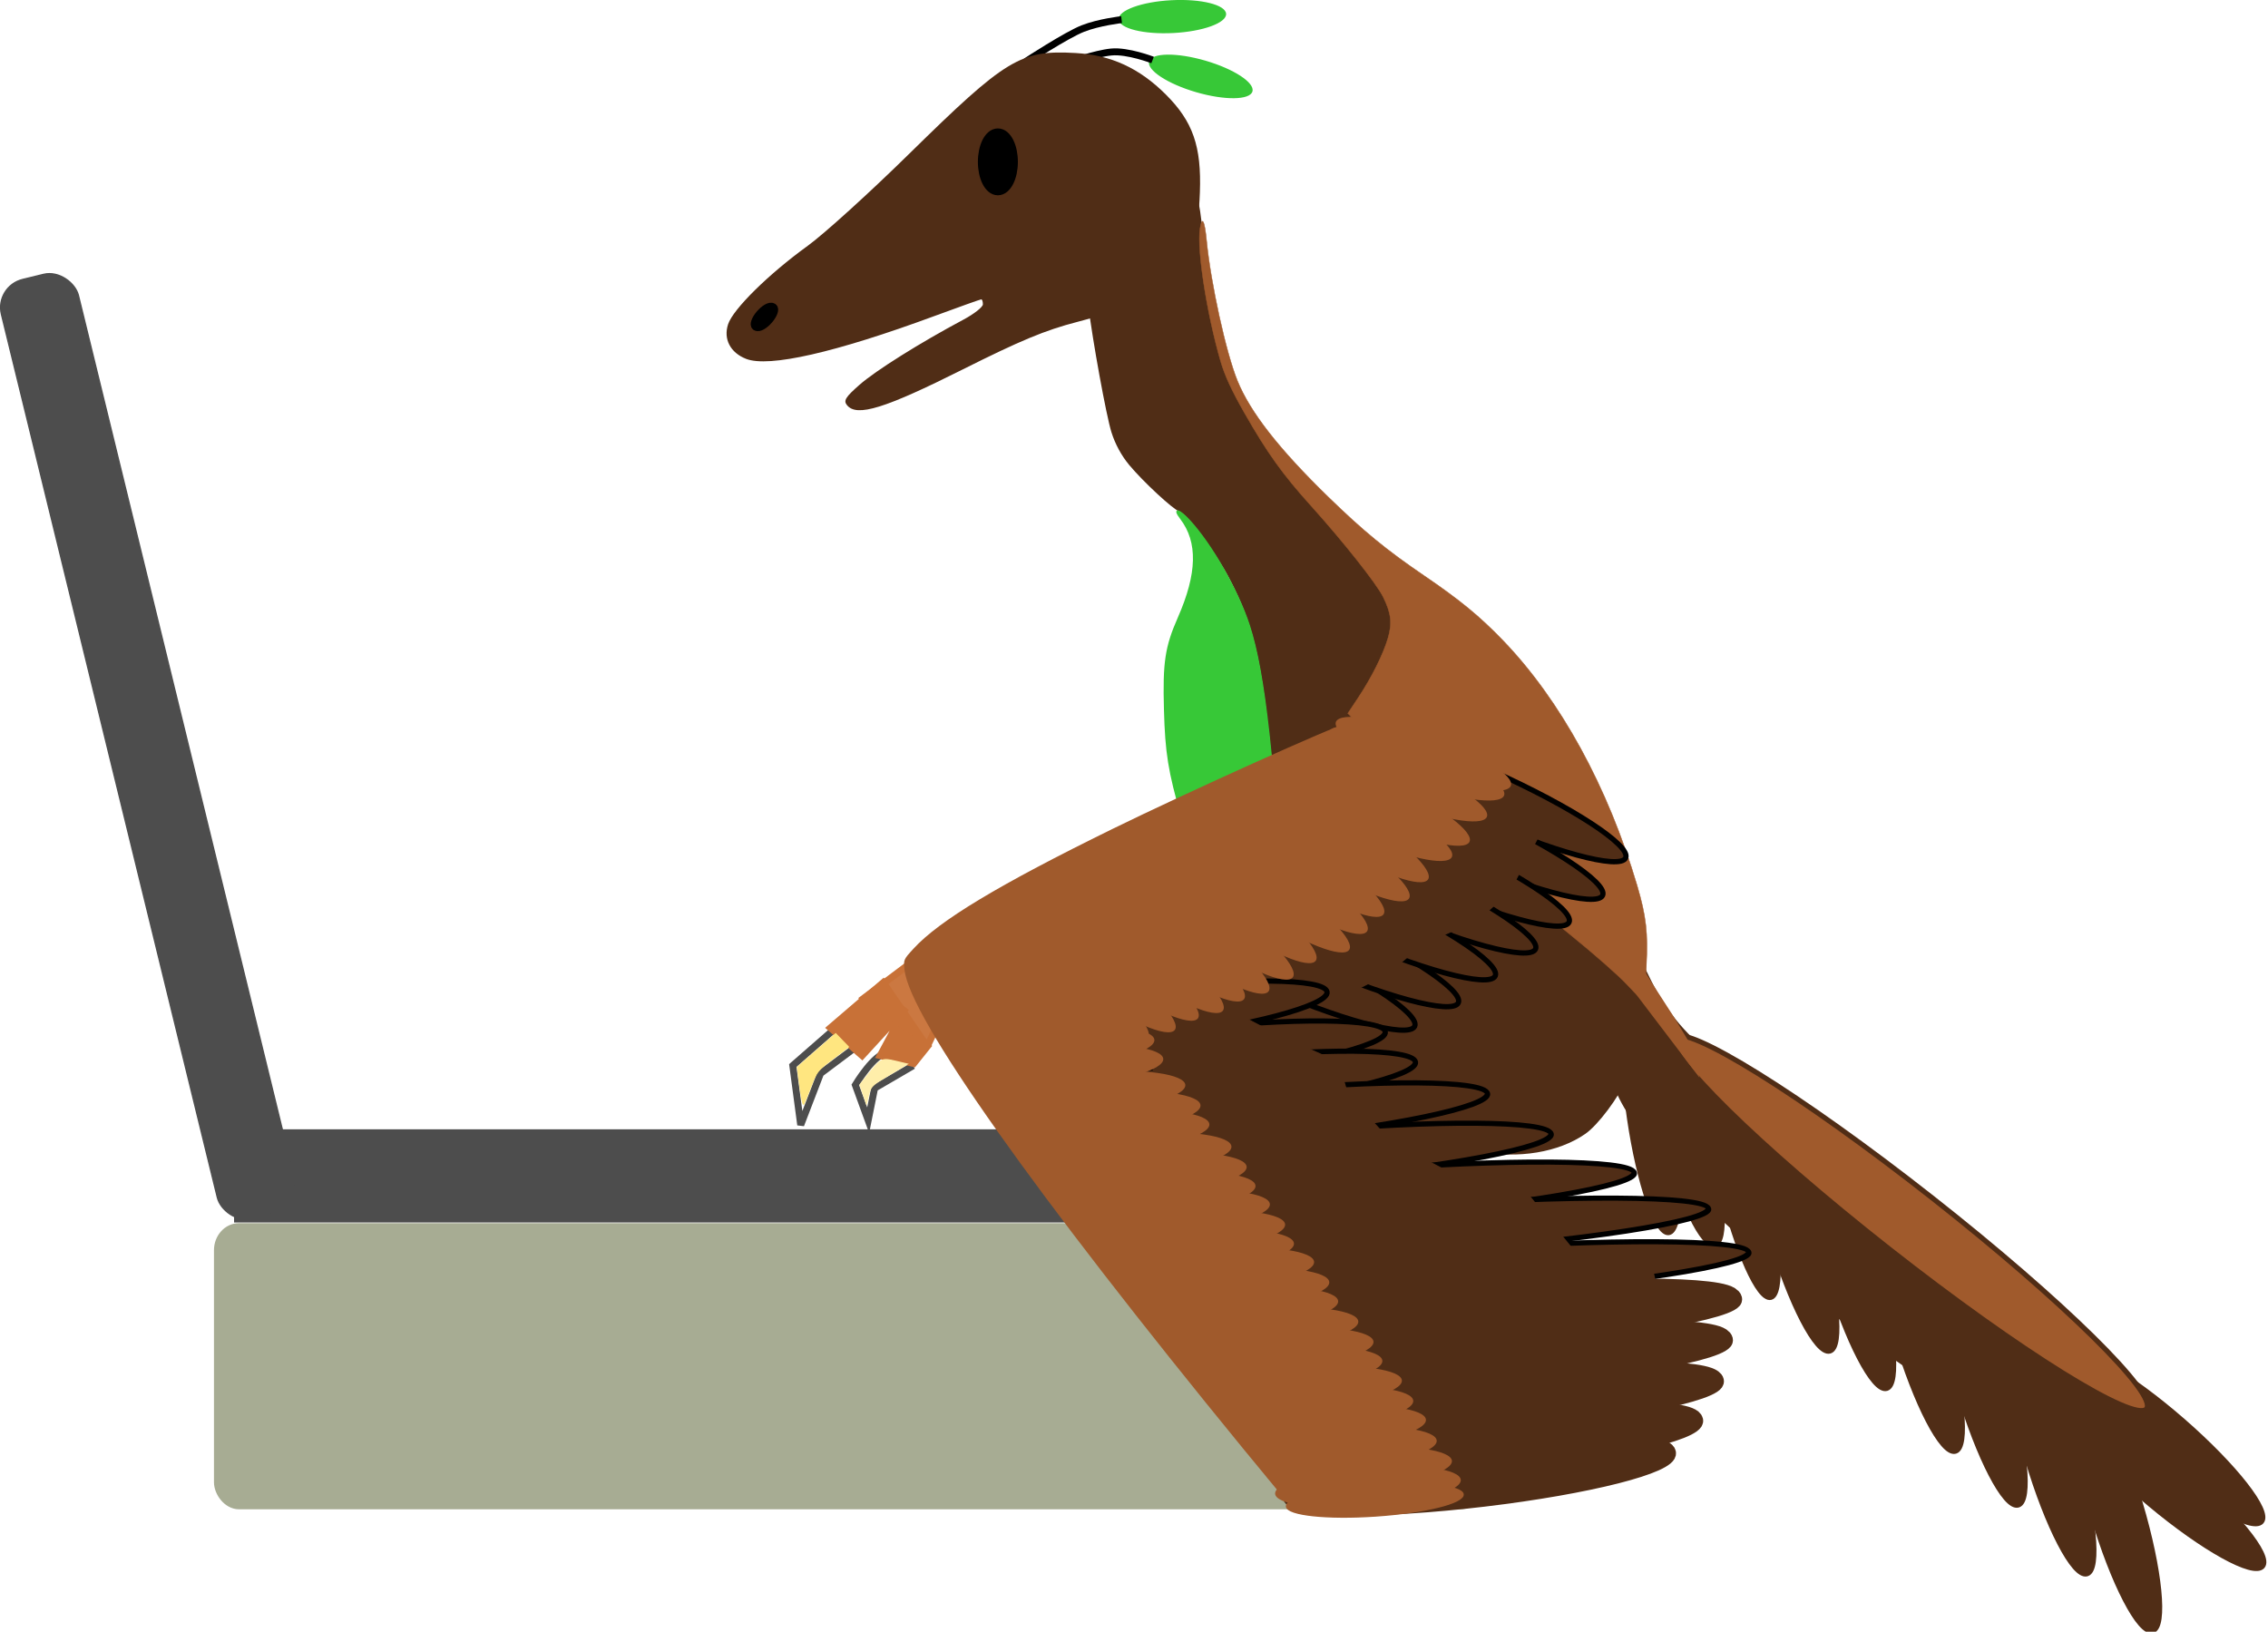 <?xml version="1.0" encoding="UTF-8" standalone="no"?>
<!-- Created with Inkscape (http://www.inkscape.org/) -->

<svg
   xmlns:dc="http://purl.org/dc/elements/1.1/"
   xmlns:cc="http://creativecommons.org/ns#"
   xmlns:rdf="http://www.w3.org/1999/02/22-rdf-syntax-ns#"
   xmlns:svg="http://www.w3.org/2000/svg"
   xmlns="http://www.w3.org/2000/svg"
   xmlns:sodipodi="http://sodipodi.sourceforge.net/DTD/sodipodi-0.dtd"
   xmlns:inkscape="http://www.inkscape.org/namespaces/inkscape"
   width="86.535mm"
   height="62.258mm"
   viewBox="0 0 86.535 62.258"
   version="1.1"
   id="svg8"
   inkscape:version="0.92.4 (unknown)"
   sodipodi:docname="archeaopteryx-1.svg">
  <defs
     id="defs2" />
  <sodipodi:namedview
     id="base"
     pagecolor="#ffffff"
     bordercolor="#666666"
     borderopacity="1.0"
     inkscape:pageopacity="0.0"
     inkscape:pageshadow="2"
     inkscape:zoom="0.81"
     inkscape:cx="105.74251"
     inkscape:cy="93.999119"
     inkscape:document-units="mm"
     inkscape:current-layer="layer1"
     showgrid="false"
     inkscape:snap-global="false"
     inkscape:window-width="1920"
     inkscape:window-height="1016"
     inkscape:window-x="0"
     inkscape:window-y="27"
     inkscape:window-maximized="1"
     fit-margin-top="0"
     fit-margin-left="0"
     fit-margin-right="0"
     fit-margin-bottom="0" />
  <g
     inkscape:label="Layer 1"
     inkscape:groupmode="layer"
     id="layer1"
     transform="translate(-27.92,-87.541)">
    <ellipse
       style="opacity:1;fill:#502d16;fill-opacity:1;stroke:#502d16;stroke-width:0.453;stroke-miterlimit:9.793;stroke-dasharray:none;stroke-opacity:1"
       id="path857"
       cx="170.358"
       cy="47.666"
       rx="13.038"
       ry="2.701"
       transform="matrix(0.794,0.608,-0.736,0.677,0,0)" />
    <ellipse
       style="opacity:1;fill:#502d16;fill-opacity:1;stroke:#502d16;stroke-width:0.2;stroke-miterlimit:9.793;stroke-dasharray:none;stroke-opacity:1"
       id="path1555-0-6"
       cx="60.865"
       cy="151.035"
       rx="0.844"
       ry="4.504"
       transform="rotate(-13.495)" />
    <rect
       style="opacity:1;fill:#4d4d4d;fill-opacity:1;stroke:#4d4d4d;stroke-width:0.381;stroke-miterlimit:9.793;stroke-dasharray:none"
       id="rect822-3"
       width="3.175"
       height="39.806"
       x="-133.994"
       y="37.055"
       transform="matrix(1.0434656e-4,-1,1,3.4887942e-5,0,0)" />
    <rect
       style="opacity:1;fill:#a7ac93;fill-opacity:1;stroke:#a7ac93;stroke-width:0.462;stroke-miterlimit:9.793;stroke-dasharray:none"
       id="rect845"
       width="48.037"
       height="10.456"
       x="36.315"
       y="134.443"
       ry="0.802"
       rx="0.723" />
    <g
       id="g1489"
       transform="translate(-10.274,7.74)">
      <ellipse
         transform="rotate(-73.773)"
         ry="2.053"
         rx="0.627"
         cy="103.777"
         cx="-55.946"
         id="path3056-3"
         style="opacity:1;fill:#37c837;fill-opacity:1;stroke:none;stroke-width:0.5;stroke-miterlimit:9.793;stroke-dasharray:none" />
      <ellipse
         transform="rotate(-92.936)"
         ry="2.053"
         rx="0.627"
         cy="78.697"
         cx="-84.577"
         id="path3056-7-6"
         style="opacity:1;fill:#37c837;fill-opacity:1;stroke:none;stroke-width:0.5;stroke-miterlimit:9.793;stroke-dasharray:none" />
      <path
         sodipodi:nodetypes="czc"
         inkscape:connector-curvature="0"
         id="path3073-7"
         d="m 77.338,82.146 c 0,0 1.543,-1.008 2.167,-1.254 0.624,-0.246 1.483,-0.342 1.483,-0.342"
         style="fill:none;stroke:#000000;stroke-width:0.265px;stroke-linecap:butt;stroke-linejoin:miter;stroke-opacity:1" />
      <path
         sodipodi:nodetypes="czc"
         inkscape:connector-curvature="0"
         id="path3073-5-5"
         d="m 78.942,82.219 c 0,0 1.03,-0.373 1.654,-0.434 0.624,-0.061 1.575,0.305 1.575,0.305"
         style="fill:none;stroke:#000000;stroke-width:0.265px;stroke-linecap:butt;stroke-linejoin:miter;stroke-opacity:1" />
    </g>
    <path
       style="opacity:1;fill:#502d16;fill-opacity:1;stroke:none;stroke-width:0.106;stroke-miterlimit:9.793;stroke-dasharray:none;stroke-opacity:1"
       d="m 60.241,103.006 c -0.147,-0.177 -0.069,-0.305 0.475,-0.784 0.614,-0.54 2.313,-1.606 3.967,-2.487 0.406,-0.217 0.739,-0.479 0.739,-0.583 0,-0.104 -0.028,-0.189 -0.061,-0.189 -0.034,0 -0.841,0.288 -1.794,0.639 -3.778,1.394 -6.311,1.97 -7.179,1.632 -0.602,-0.235 -0.874,-0.756 -0.688,-1.321 0.191,-0.579 1.545,-1.913 3.038,-2.993 0.619,-0.448 2.361,-2.027 3.87,-3.509 3.707,-3.64 4.248,-3.967 6.353,-3.847 1.351,0.078 2.431,0.575 3.442,1.584 1.034,1.032 1.362,1.978 1.298,3.733 -0.058,1.573 -0.254,2.06 -1.285,3.188 -0.874,0.956 -1.442,1.249 -3.402,1.757 -1.217,0.315 -2.154,0.705 -4.365,1.813 -2.969,1.489 -4.032,1.818 -4.407,1.367 z"
       id="path1539"
       inkscape:connector-curvature="0" />
    <ellipse
       style="opacity:1;fill:#000000;fill-opacity:1;stroke:#000000;stroke-width:0.5;stroke-miterlimit:9.793;stroke-dasharray:none"
       id="path3054"
       cx="65.994"
       cy="93.717"
       rx="0.513"
       ry="1.026" />
    <ellipse
       style="opacity:1;fill:#000000;fill-opacity:1;stroke:#000000;stroke-width:0.372;stroke-miterlimit:9.793;stroke-dasharray:none"
       id="path3052"
       cx="108.495"
       cy="47.95"
       rx="0.172"
       ry="0.462"
       transform="matrix(0.813,0.582,-0.649,0.761,0,0)" />
    <g
       id="g1553"
       transform="translate(111.067,-33.415)">
      <path
         transform="scale(0.265)"
         inkscape:connector-curvature="0"
         id="path1541"
         d="m -100.745,622.079 c -3.332,-0.652 -6.052,-1.55 -8.936,-2.953 -2.777,-1.351 -9.503,-6.72 -14.556,-11.622 l -4.054,-3.932 -0.384,-9.036 c -0.489,-11.511 -1.456,-25.627 -2.216,-32.329 -1.333,-11.764 -2.445,-16.144 -5.702,-22.449 -1.947,-3.769 -6.081,-9.343 -7.246,-9.77 -0.976,-0.357 -5.201,-4.273 -7.217,-6.688 -1.106,-1.324 -2.008,-2.986 -2.536,-4.667 -0.743,-2.37 -2.712,-13.171 -3.346,-18.355 l -0.256,-2.09 1.711,-0.461 c 2.703,-0.728 5.479,-2.298 7.652,-4.329 2.165,-2.023 5.249,-6.136 5.697,-7.597 0.542,-1.768 0.862,-0.84 1.368,3.971 1.087,10.334 3.139,19.747 5.286,24.25 3.541,7.426 16.451,20.438 26.833,27.044 10.888,6.928 19.167,17.143 25.761,31.783 2.166,4.809 5.035,13.461 5.667,17.09 0.947,5.437 -0.332,16.988 -2.399,21.659 -1.251,2.829 -4.171,6.723 -5.98,7.977 -3.81,2.64 -9.577,3.594 -15.148,2.504 z"
         style="opacity:1;fill:#502d16;fill-opacity:1;stroke:#502d16;stroke-width:0.304;stroke-miterlimit:9.793;stroke-dasharray:none;stroke-opacity:1" />
      <path
         transform="scale(0.265)"
         inkscape:connector-curvature="0"
         id="path1549"
         d="m -131.97,598.312 c -6.853,-11.21 -9.415,-16.557 -11.587,-24.183 -1.915,-6.724 -2.325,-9.269 -2.497,-15.522 -0.188,-6.798 0.146,-9.014 1.988,-13.203 2.805,-6.379 2.911,-10.933 0.334,-14.312 -1.187,-1.557 -0.292,-1.33 1.22,0.309 3.183,3.451 6.955,10.074 8.592,15.088 2.246,6.882 3.669,19.848 4.938,45.014 0.287,5.691 0.474,10.765 0.416,11.274 -0.091,0.798 -0.565,0.177 -3.403,-4.465 z"
         style="opacity:1;fill:#37c837;fill-opacity:1;stroke:#37c837;stroke-width:0.247;stroke-miterlimit:9.793;stroke-dasharray:none;stroke-opacity:1" />
    </g>
    <ellipse
       style="opacity:1;fill:#502d16;fill-opacity:1;stroke:#502d16;stroke-width:0.2;stroke-miterlimit:9.793;stroke-dasharray:none;stroke-opacity:1"
       id="path1555"
       cx="71.053"
       cy="141.951"
       rx="0.844"
       ry="4.504"
       transform="rotate(-8.359)" />
    <ellipse
       style="opacity:1;fill:#502d16;fill-opacity:1;stroke:#502d16;stroke-width:0.192;stroke-miterlimit:9.793;stroke-dasharray:none;stroke-opacity:1"
       id="path1555-0"
       cx="56.381"
       cy="147.895"
       rx="0.843"
       ry="4.176"
       transform="matrix(0.976,-0.216,0.252,0.968,0,0)" />
    <g
       id="g2248">
      <path
         sodipodi:nodetypes="ccccc"
         inkscape:connector-curvature="0"
         id="path888"
         d="m 59.652,126.901 -1.483,1.296 0.302,2.268 0.756,-1.965 1.21,-0.907"
         style="fill:none;stroke:#4d4d4d;stroke-width:0.265px;stroke-linecap:butt;stroke-linejoin:miter;stroke-opacity:1" />
      <path
         inkscape:connector-curvature="0"
         id="path892"
         d="m 61.78,127.714 c -0.49,0 -1.225,1.225 -1.225,1.225 l 0.49,1.347 0.245,-1.225 1.47,-0.857"
         style="fill:none;stroke:#4d4d4d;stroke-width:0.265px;stroke-linecap:butt;stroke-linejoin:miter;stroke-opacity:1" />
      <path
         sodipodi:nodetypes="ccccccc"
         inkscape:connector-curvature="0"
         id="path884"
         d="m 61.722,124.946 -2.117,1.814 1.21,1.058 1.663,-1.814 -0.972,1.814 1.275,0.302 0.605,-0.756"
         style="fill:#c87137;fill-opacity:1;stroke:#c87137;stroke-width:0.265px;stroke-linecap:butt;stroke-linejoin:miter;stroke-opacity:1" />
      <path
         inkscape:connector-curvature="0"
         id="path2119"
         d="m 58.511,129.446 c -0.024,-0.139 -0.071,-0.461 -0.104,-0.716 l -0.06,-0.464 0.729,-0.639 0.729,-0.639 0.241,0.249 0.242,0.249 -0.602,0.458 c -0.584,0.444 -0.609,0.477 -0.841,1.08 -0.131,0.342 -0.25,0.633 -0.264,0.648 -0.014,0.015 -0.045,-0.087 -0.069,-0.225 z"
         style="opacity:1;fill:#ffe680;fill-opacity:1;stroke:#ffe680;stroke-width:0.05;stroke-miterlimit:9.793;stroke-dasharray:none;stroke-opacity:1" />
      <path
         inkscape:connector-curvature="0"
         id="path2123"
         d="m 60.857,129.289 -0.122,-0.356 0.285,-0.358 c 0.517,-0.649 0.543,-0.662 1.06,-0.54 l 0.45,0.107 -0.693,0.413 c -0.66,0.394 -0.697,0.43 -0.775,0.752 l -0.082,0.338 z"
         style="opacity:1;fill:#ffeeaa;fill-opacity:1;stroke:#ffeeaa;stroke-width:0.05;stroke-miterlimit:9.793;stroke-dasharray:none;stroke-opacity:1" />
      <path
         sodipodi:nodetypes="cccc"
         inkscape:connector-curvature="0"
         id="path2125"
         d="m 60.748,125.727 1.804,-1.353 1.572,1.35 -0.82,1.732"
         style="fill:#c87137;fill-opacity:0.949;stroke:#c87137;stroke-width:0.265px;stroke-linecap:butt;stroke-linejoin:miter;stroke-opacity:1" />
    </g>
    <ellipse
       style="opacity:1;fill:#502d16;fill-opacity:1;stroke:#502d16;stroke-width:0.215;stroke-miterlimit:9.793;stroke-dasharray:none;stroke-opacity:1"
       id="path1555-0-2"
       cx="54.074"
       cy="155.8"
       rx="0.921"
       ry="4.79"
       transform="matrix(0.961,-0.276,0.285,0.959,0,0)" />
    <ellipse
       style="opacity:1;fill:#502d16;fill-opacity:1;stroke:#502d16;stroke-width:0.215;stroke-miterlimit:9.793;stroke-dasharray:none;stroke-opacity:1"
       id="path1555-0-2-7"
       cx="55.745"
       cy="157.768"
       rx="0.921"
       ry="4.79"
       transform="matrix(0.961,-0.276,0.285,0.959,0,0)" />
    <ellipse
       style="opacity:1;fill:#502d16;fill-opacity:1;stroke:#502d16;stroke-width:0.215;stroke-miterlimit:9.793;stroke-dasharray:none;stroke-opacity:1"
       id="path1555-0-2-9"
       cx="57.577"
       cy="160.794"
       rx="0.921"
       ry="4.79"
       transform="matrix(0.961,-0.276,0.285,0.959,0,0)" />
    <ellipse
       style="opacity:1;fill:#502d16;fill-opacity:1;stroke:#502d16;stroke-width:0.215;stroke-miterlimit:9.793;stroke-dasharray:none;stroke-opacity:1"
       id="path1555-0-2-2"
       cx="59.288"
       cy="163.428"
       rx="0.921"
       ry="4.79"
       transform="matrix(0.961,-0.276,0.285,0.959,0,0)" />
    <ellipse
       style="opacity:1;fill:#502d16;fill-opacity:1;stroke:#502d16;stroke-width:0.215;stroke-miterlimit:9.793;stroke-dasharray:none;stroke-opacity:1"
       id="path1555-0-2-0"
       cx="61.055"
       cy="166.673"
       rx="0.921"
       ry="4.79"
       transform="matrix(0.961,-0.276,0.285,0.959,0,0)" />
    <ellipse
       style="opacity:1;fill:#502d16;fill-opacity:1;stroke:#502d16;stroke-width:0.215;stroke-miterlimit:9.793;stroke-dasharray:none;stroke-opacity:1"
       id="path1555-0-2-23"
       cx="62.843"
       cy="169.448"
       rx="0.921"
       ry="4.79"
       transform="matrix(0.961,-0.276,0.285,0.959,0,0)" />
    <ellipse
       style="opacity:1;fill:#502d16;fill-opacity:1;stroke:#502d16;stroke-width:0.215;stroke-miterlimit:9.793;stroke-dasharray:none;stroke-opacity:1"
       id="path1555-0-2-75"
       cx="-39.765"
       cy="177.796"
       rx="0.921"
       ry="4.79"
       transform="matrix(0.649,-0.761,0.767,0.641,0,0)" />
    <ellipse
       style="opacity:1;fill:#502d16;fill-opacity:1;stroke:#502d16;stroke-width:0.215;stroke-miterlimit:9.793;stroke-dasharray:none;stroke-opacity:1"
       id="path1555-0-2-75-9"
       cx="-34.745"
       cy="177.26"
       rx="0.921"
       ry="4.79"
       transform="matrix(0.664,-0.748,0.754,0.657,0,0)"
       inkscape:transform-center-x="-0.37160615"
       inkscape:transform-center-y="-1.4754696" />
    <path
       style="opacity:1;fill:#502d16;fill-opacity:1;stroke:#502d16;stroke-width:0.086;stroke-miterlimit:9.793;stroke-dasharray:none;stroke-opacity:1"
       d="m 90.839,128.442 c -0.739,-0.925 -1.514,-1.892 -1.722,-2.15 l -0.379,-0.468 0.816,-0.943 0.816,-0.943 0.524,1.065 c 0.591,1.201 1.39,2.135 2.643,3.091 0.434,0.331 0.789,0.633 0.789,0.671 0,0.052 -1.515,1.016 -2.07,1.318 -0.041,0.022 -0.679,-0.717 -1.418,-1.642 z"
       id="path2115"
       inkscape:connector-curvature="0" />
    <ellipse
       style="opacity:1;fill:#a05a2c;fill-opacity:1;stroke:#502d16;stroke-width:0.194;stroke-miterlimit:9.793;stroke-dasharray:none;stroke-opacity:1"
       id="path2117"
       cx="-43.222"
       cy="163.666"
       rx="1.274"
       ry="11.466"
       transform="matrix(0.644,-0.765,0.786,0.618,0,0)" />
    <path
       style="opacity:1;fill:#ffe680;fill-opacity:1;stroke:#502d16;stroke-width:0.215;stroke-miterlimit:9.793;stroke-dasharray:none;stroke-opacity:1"
       d=""
       id="path2121"
       inkscape:connector-curvature="0"
       transform="scale(0.265)" />
    <path
       style="opacity:1;fill:#a05a2c;fill-opacity:1;stroke:#a05a2c;stroke-width:0.016;stroke-miterlimit:9.793;stroke-dasharray:none;stroke-opacity:1"
       d="m 90.01,125.12 c -0.306,-0.333 -1.279,-1.189 -2.162,-1.903 -1.302,-1.054 -1.815,-1.538 -2.719,-2.563 -0.612,-0.695 -2.164,-2.306 -3.449,-3.579 l -2.335,-2.315 0.394,-0.593 c 0.514,-0.772 0.963,-1.671 1.14,-2.28 0.166,-0.57 0.121,-0.951 -0.186,-1.572 -0.247,-0.501 -1.521,-2.11 -2.75,-3.474 -1.087,-1.206 -1.659,-2.003 -2.535,-3.535 -0.487,-0.851 -0.76,-1.442 -0.918,-1.989 -0.526,-1.815 -0.905,-4.246 -0.786,-5.042 0.077,-0.513 0.175,-0.34 0.252,0.444 0.16,1.635 0.741,4.28 1.176,5.347 0.49,1.205 1.584,2.605 3.47,4.44 1.332,1.296 2.214,2.02 3.641,2.991 1.372,0.933 2.13,1.555 3.019,2.478 2.196,2.279 4.007,5.588 5.123,9.36 0.34,1.15 0.418,1.821 0.351,3.024 -0.033,0.593 -0.085,1.143 -0.115,1.222 -0.043,0.114 -0.173,0.016 -0.611,-0.461 z"
       id="path2232"
       inkscape:connector-curvature="0" />
    <path
       style="fill:#a05a2c;fill-opacity:1;stroke:none;stroke-width:0.265px;stroke-linecap:butt;stroke-linejoin:miter;stroke-opacity:1"
       d="m 90.356,124.07 c 0.173,0.346 1.47,2.335 1.47,2.335 l 0.519,0.865 0.422,1.394 -3.362,-4.42 z"
       id="path2234"
       inkscape:connector-curvature="0"
       sodipodi:nodetypes="cccccc" />
    <rect
       style="opacity:1;fill:#4d4d4d;fill-opacity:1;stroke:#4d4d4d;stroke-width:0.05;stroke-miterlimit:9.793;stroke-dasharray:none;stroke-opacity:1"
       id="rect2250"
       width="3.024"
       height="36.89"
       x="3.539"
       y="102.231"
       ry="1.1"
       transform="rotate(-13.737)" />
    <g
       id="g2336">
      <g
         id="g2009">
        <ellipse
           style="opacity:1;fill:#502d16;fill-opacity:1;stroke:#502d16;stroke-width:0.523;stroke-miterlimit:9.793;stroke-dasharray:none"
           id="path894-2-0-9"
           cx="-83.785"
           cy="118.958"
           rx="0.96"
           ry="6.146"
           transform="rotate(-65.963)" />
        <ellipse
           style="opacity:1;fill:#502d16;fill-opacity:1;stroke:#000000;stroke-width:0.2;stroke-miterlimit:9.793;stroke-dasharray:none"
           id="path894-2-0-6-7"
           cx="-82.353"
           cy="120.257"
           rx="0.96"
           ry="6.146"
           transform="rotate(-65.963)" />
        <ellipse
           style="opacity:1;fill:#502d16;fill-opacity:1;stroke:#000000;stroke-width:0.2;stroke-miterlimit:9.793;stroke-dasharray:none"
           id="path894-2-0-6-8"
           cx="-80.856"
           cy="121.413"
           rx="0.96"
           ry="6.146"
           transform="rotate(-65.963)" />
        <ellipse
           style="opacity:1;fill:#502d16;fill-opacity:1;stroke:#000000;stroke-width:0.2;stroke-miterlimit:9.793;stroke-dasharray:none"
           id="path894-2-0"
           cx="-72.959"
           cy="125.034"
           rx="0.94"
           ry="5.992"
           transform="matrix(0.405,-0.914,0.912,0.409,0,0)" />
        <ellipse
           style="opacity:1;fill:#502d16;fill-opacity:1;stroke:#000000;stroke-width:0.2;stroke-miterlimit:9.793;stroke-dasharray:none"
           id="path894-2-0-6"
           cx="-74.871"
           cy="124.772"
           rx="0.96"
           ry="6.146"
           transform="rotate(-65.963)" />
        <ellipse
           style="opacity:1;fill:#502d16;fill-opacity:1;stroke:#000000;stroke-width:0.2;stroke-miterlimit:9.793;stroke-dasharray:none"
           id="path894-2-0-6-2"
           cx="-76.328"
           cy="124.02"
           rx="0.96"
           ry="6.146"
           transform="rotate(-65.963)" />
        <ellipse
           style="opacity:1;fill:#502d16;fill-opacity:1;stroke:#000000;stroke-width:0.2;stroke-miterlimit:9.793;stroke-dasharray:none"
           id="path894-2-0-6-6"
           cx="-77.785"
           cy="123.268"
           rx="0.96"
           ry="6.146"
           transform="rotate(-65.963)" />
        <ellipse
           style="opacity:1;fill:#502d16;fill-opacity:1;stroke:#000000;stroke-width:0.2;stroke-miterlimit:9.793;stroke-dasharray:none"
           id="path894-2-0-6-1"
           cx="-79.347"
           cy="122.282"
           rx="0.96"
           ry="6.146"
           transform="rotate(-65.963)" />
        <ellipse
           style="opacity:1;fill:#502d16;fill-opacity:1;stroke:#502d16;stroke-width:0.523;stroke-miterlimit:9.793;stroke-dasharray:none"
           id="path894-2-0-9-1"
           cx="-84.992"
           cy="117.948"
           rx="0.96"
           ry="6.146"
           transform="rotate(-65.963)" />
        <ellipse
           style="opacity:1;fill:#502d16;fill-opacity:1;stroke:#502d16;stroke-width:0.523;stroke-miterlimit:9.793;stroke-dasharray:none"
           id="path894-2-0-9-1-5"
           cx="-86.088"
           cy="116.75"
           rx="0.96"
           ry="6.146"
           transform="rotate(-65.963)" />
        <ellipse
           style="opacity:1;fill:#502d16;fill-opacity:1;stroke:#502d16;stroke-width:0.523;stroke-miterlimit:9.793;stroke-dasharray:none"
           id="path894-2-0-9-1-9"
           cx="-87.17"
           cy="115.224"
           rx="0.96"
           ry="6.146"
           transform="rotate(-65.963)" />
        <ellipse
           style="opacity:1;fill:#502d16;fill-opacity:1;stroke:#000000;stroke-width:0.2;stroke-miterlimit:9.793;stroke-dasharray:none"
           id="path894-7-1"
           cx="-134.275"
           cy="49.971"
           rx="0.951"
           ry="7.017"
           transform="matrix(-0.164,-0.986,0.992,-0.123,0,0)" />
        <ellipse
           style="opacity:1;fill:#502d16;fill-opacity:1;stroke:#000000;stroke-width:0.2;stroke-miterlimit:9.793;stroke-dasharray:none"
           id="path894-7-5-0"
           cx="-135.427"
           cy="49.098"
           rx="0.946"
           ry="7.64"
           transform="matrix(-0.18,-0.984,0.994,-0.112,0,0)" />
        <ellipse
           style="opacity:1;fill:#502d16;fill-opacity:1;stroke:#000000;stroke-width:0.2;stroke-miterlimit:9.793;stroke-dasharray:none"
           id="path894-7-5-6-2"
           cx="-136.704"
           cy="50.026"
           rx="0.946"
           ry="7.64"
           transform="matrix(-0.18,-0.984,0.994,-0.112,0,0)" />
        <ellipse
           style="opacity:1;fill:#502d16;fill-opacity:1;stroke:#000000;stroke-width:0.201;stroke-miterlimit:9.793;stroke-dasharray:none"
           id="path894-7-5-3-7"
           cx="-137.766"
           cy="47.736"
           rx="0.938"
           ry="8.703"
           transform="matrix(-0.207,-0.978,0.995,-0.097,0,0)" />
        <ellipse
           style="opacity:1;fill:#502d16;fill-opacity:1;stroke:#000000;stroke-width:0.201;stroke-miterlimit:9.793;stroke-dasharray:none"
           id="path894-7-5-3-5-8"
           cx="-139.401"
           cy="46.567"
           rx="0.933"
           ry="9.393"
           transform="matrix(-0.225,-0.974,0.996,-0.089,0,0)" />
        <ellipse
           style="opacity:1;fill:#502d16;fill-opacity:1;stroke:#000000;stroke-width:0.202;stroke-miterlimit:9.793;stroke-dasharray:none"
           id="path894-7-5-3-5-6-6"
           cx="-141.15"
           cy="44.755"
           rx="0.928"
           ry="10.397"
           transform="matrix(-0.25,-0.968,0.997,-0.079,0,0)" />
        <ellipse
           style="opacity:1;fill:#502d16;fill-opacity:1;stroke:#000000;stroke-width:0.202;stroke-miterlimit:9.793;stroke-dasharray:none"
           id="path894-7-5-3-5-6-2-8"
           cx="-143.097"
           cy="42.37"
           rx="0.924"
           ry="11.403"
           transform="matrix(-0.276,-0.961,0.997,-0.072,0,0)" />
        <ellipse
           style="opacity:1;fill:#502d16;fill-opacity:1;stroke:#502d16;stroke-width:0.67;stroke-miterlimit:9.793;stroke-dasharray:none"
           id="path894-7-5-3-5-6-2-9-8"
           cx="-146.256"
           cy="46.899"
           rx="0.928"
           ry="10.46"
           transform="matrix(-0.252,-0.968,0.997,-0.079,0,0)" />
        <ellipse
           style="opacity:1;fill:#502d16;fill-opacity:1;stroke:#502d16;stroke-width:0.596;stroke-miterlimit:9.793;stroke-dasharray:none"
           id="path894-7-5-3-5-6-2-9-1-4"
           cx="-151.209"
           cy="55.595"
           rx="0.942"
           ry="8.141"
           transform="matrix(-0.193,-0.981,0.995,-0.104,0,0)" />
        <ellipse
           style="opacity:1;fill:#502d16;fill-opacity:1;stroke:#000000;stroke-width:0.202;stroke-miterlimit:9.793;stroke-dasharray:none"
           id="path894-7-5-3-5-6-2-7-3"
           cx="-144.906"
           cy="43.41"
           rx="0.924"
           ry="11.403"
           transform="matrix(-0.276,-0.961,0.997,-0.072,0,0)" />
        <ellipse
           style="opacity:1;fill:#502d16;fill-opacity:1;stroke:#502d16;stroke-width:0.651;stroke-miterlimit:9.793;stroke-dasharray:none"
           id="path894-7-5-3-5-6-2-9-0-1"
           cx="-147.709"
           cy="49.249"
           rx="0.931"
           ry="9.833"
           transform="matrix(-0.236,-0.972,0.996,-0.084,0,0)" />
        <ellipse
           style="opacity:1;fill:#502d16;fill-opacity:1;stroke:#502d16;stroke-width:0.627;stroke-miterlimit:9.793;stroke-dasharray:none"
           id="path894-7-5-3-5-6-2-9-0-9-4"
           cx="-149.406"
           cy="52.119"
           rx="0.935"
           ry="9.08"
           transform="matrix(-0.217,-0.976,0.996,-0.092,0,0)" />
        <ellipse
           style="opacity:1;fill:#502d16;fill-opacity:1;stroke:#502d16;stroke-width:0.565;stroke-miterlimit:9.793;stroke-dasharray:none"
           id="path894-7-5-3-5-6-2-9-1-3-9"
           cx="-153.044"
           cy="58.76"
           rx="0.949"
           ry="7.267"
           transform="matrix(-0.17,-0.985,0.993,-0.118,0,0)" />
        <ellipse
           style="opacity:1;fill:#502d16;fill-opacity:1;stroke:#502d16;stroke-width:0.532;stroke-miterlimit:9.793;stroke-dasharray:none"
           id="path894-5"
           cx="-133.443"
           cy="50.964"
           rx="0.958"
           ry="6.395"
           transform="matrix(-0.148,-0.989,0.991,-0.136,0,0)" />
        <ellipse
           style="opacity:1;fill:#502d16;fill-opacity:1;stroke:#502d16;stroke-width:0.523;stroke-miterlimit:9.793;stroke-dasharray:none"
           id="path894-2-9"
           cx="-132.347"
           cy="51.042"
           rx="0.96"
           ry="6.146"
           transform="rotate(-98.165)" />
        <path
           style="opacity:1;fill:#a05a2c;fill-opacity:1;stroke:none;stroke-width:0.139;stroke-miterlimit:9.793;stroke-dasharray:none"
           d="m 75.413,142.89 c -8.029,-9.812 -12.796,-16.548 -12.982,-18.346 -0.04,-0.383 -0.037,-0.39 0.34,-0.802 0.982,-1.075 3.252,-2.441 7.597,-4.573 2.834,-1.39 8.607,-3.993 8.858,-3.993 0.036,0 0.211,0.112 0.39,0.248 l 0.325,0.248 -1.301,1.274 c -2.479,2.428 -4.843,4.274 -6.604,5.156 -0.213,0.107 -1.369,0.52 -2.568,0.919 -1.925,0.64 -4.994,1.729 -5.061,1.797 -0.013,0.013 3.163,4.434 7.059,9.824 3.896,5.39 7.083,9.814 7.083,9.832 0,0.029 -1.281,0.561 -1.351,0.561 -0.016,0 -0.819,-0.966 -1.785,-2.146 z"
           id="path2838"
           inkscape:connector-curvature="0" />
        <path
           style="opacity:1;fill:#502d16;fill-opacity:1;stroke:#502d16;stroke-width:0.04;stroke-miterlimit:9.793;stroke-dasharray:none;stroke-opacity:1"
           d="m 72.31,129.467 c -0.694,-1.983 -1.257,-3.609 -1.251,-3.614 0.035,-0.029 12.71,-8.306 12.844,-8.387 l 0.163,-0.098 1.301,0.938 c 0.715,0.516 1.312,0.949 1.327,0.961 0.014,0.013 -0.031,0.124 -0.101,0.246 -0.07,0.122 -0.337,0.63 -0.595,1.128 l -0.468,0.905 -0.602,0.544 -0.602,0.544 -1.065,0.465 c -1.063,0.464 -1.065,0.465 -1.704,1.014 -0.484,0.416 -0.777,0.621 -1.21,0.843 l -0.571,0.293 -0.973,-0.296 c -0.68,-0.207 -1.37,-0.368 -2.289,-0.534 -0.724,-0.131 -1.329,-0.238 -1.344,-0.238 -0.016,0 -0.028,0.461 -0.028,1.025 l 0.001,1.025 0.862,0.453 c 0.65,0.341 2.388,1.138 2.932,1.343 0.024,0.009 0.124,0.297 0.222,0.639 l 0.179,0.623 0.842,0.922 0.842,0.922 1.234,0.637 1.234,0.637 -0.329,0.041 c -0.296,0.037 -9.228,0.625 -9.486,0.625 -0.093,-1e-4 -0.266,-0.457 -1.368,-3.605 z"
           id="path1248"
           inkscape:connector-curvature="0" />
        <g
           id="g2755"
           transform="matrix(1.045,0,0,1.045,-2.244,-6.678)">
          <g
             transform="translate(-0.211,-0.561)"
             id="g1856">
            <ellipse
               style="opacity:1;fill:#a05a2c;fill-opacity:1;stroke:none;stroke-width:0.339;stroke-miterlimit:9.793;stroke-dasharray:none"
               id="path894-7-5-3-5-6-2-9-1-3-2-63"
               cx="-75.441"
               cy="127.07"
               rx="0.73"
               ry="3.398"
               transform="matrix(0.472,-0.882,0.907,0.421,0,0)" />
            <ellipse
               style="opacity:1;fill:#a05a2c;fill-opacity:1;stroke:none;stroke-width:0.339;stroke-miterlimit:9.793;stroke-dasharray:none"
               id="path894-7-5-3-5-6-2-9-1-3-2-7-20"
               cx="-80.227"
               cy="123.879"
               rx="0.73"
               ry="3.398"
               transform="matrix(0.43,-0.903,0.926,0.378,0,0)" />
            <ellipse
               style="opacity:1;fill:#a05a2c;fill-opacity:1;stroke:none;stroke-width:0.339;stroke-miterlimit:9.793;stroke-dasharray:none"
               id="path894-7-5-3-5-6-2-9-1-3-2-7-5-6"
               cx="-83.578"
               cy="121.384"
               rx="0.73"
               ry="3.398"
               transform="matrix(0.397,-0.918,0.939,0.345,0,0)" />
            <ellipse
               style="opacity:1;fill:#a05a2c;fill-opacity:1;stroke:none;stroke-width:0.339;stroke-miterlimit:9.793;stroke-dasharray:none"
               id="path894-7-5-3-5-6-2-9-1-3-2-63-4"
               cx="-63.743"
               cy="133.281"
               rx="0.73"
               ry="3.398"
               transform="matrix(0.568,-0.823,0.854,0.52,0,0)" />
            <ellipse
               style="opacity:1;fill:#a05a2c;fill-opacity:1;stroke:none;stroke-width:0.339;stroke-miterlimit:9.793;stroke-dasharray:none"
               id="path894-7-5-3-5-6-2-9-1-3-2-7-20-7"
               cx="-62.783"
               cy="133.459"
               rx="0.73"
               ry="3.398"
               transform="matrix(0.568,-0.823,0.854,0.52,0,0)" />
            <ellipse
               style="opacity:1;fill:#a05a2c;fill-opacity:1;stroke:none;stroke-width:0.339;stroke-miterlimit:9.793;stroke-dasharray:none"
               id="path894-7-5-3-5-6-2-9-1-3-2-7-20-74"
               cx="-59.137"
               cy="135.298"
               rx="0.73"
               ry="3.398"
               transform="matrix(0.624,-0.782,0.816,0.578,0,0)" />
            <ellipse
               style="opacity:1;fill:#a05a2c;fill-opacity:1;stroke:none;stroke-width:0.339;stroke-miterlimit:9.793;stroke-dasharray:none"
               id="path894-7-5-3-5-6-2-9-1-3-2-7-5-6-6"
               cx="-76.937"
               cy="126.428"
               rx="0.73"
               ry="3.398"
               transform="matrix(0.467,-0.884,0.909,0.416,0,0)" />
            <ellipse
               style="opacity:1;fill:#a05a2c;fill-opacity:1;stroke:none;stroke-width:0.339;stroke-miterlimit:9.793;stroke-dasharray:none"
               id="path894-7-5-3-5-6-2-9-1-3-2-63-3"
               cx="-60.068"
               cy="134.926"
               rx="0.73"
               ry="3.398"
               transform="matrix(0.624,-0.782,0.816,0.578,0,0)" />
            <ellipse
               style="opacity:1;fill:#a05a2c;fill-opacity:1;stroke:none;stroke-width:0.339;stroke-miterlimit:9.793;stroke-dasharray:none"
               id="path894-7-5-3-5-6-2-9-1-3-2-7-5-6-9"
               cx="-59.979"
               cy="134.8"
               rx="0.73"
               ry="3.398"
               transform="matrix(0.597,-0.802,0.835,0.55,0,0)" />
            <ellipse
               style="opacity:1;fill:#a05a2c;fill-opacity:1;stroke:none;stroke-width:0.339;stroke-miterlimit:9.793;stroke-dasharray:none"
               id="path894-7-5-3-5-6-2-9-1-3-2-63-5"
               cx="-61.757"
               cy="134.568"
               rx="0.73"
               ry="3.398"
               transform="matrix(0.597,-0.802,0.835,0.55,0,0)" />
            <ellipse
               style="opacity:1;fill:#a05a2c;fill-opacity:1;stroke:none;stroke-width:0.339;stroke-miterlimit:9.793;stroke-dasharray:none"
               id="path894-7-5-3-5-6-2-9-1-3-2-7-20-6"
               cx="-60.833"
               cy="134.688"
               rx="0.73"
               ry="3.398"
               transform="matrix(0.597,-0.802,0.835,0.55,0,0)" />
            <ellipse
               style="opacity:1;fill:#a05a2c;fill-opacity:1;stroke:none;stroke-width:0.339;stroke-miterlimit:9.793;stroke-dasharray:none"
               id="path894-7-5-3-5-6-2-9-1-3-2-7-5-6-5"
               cx="-58.161"
               cy="135.576"
               rx="0.73"
               ry="3.398"
               transform="matrix(0.624,-0.782,0.816,0.578,0,0)" />
            <ellipse
               style="opacity:1;fill:#a05a2c;fill-opacity:1;stroke:none;stroke-width:0.339;stroke-miterlimit:9.793;stroke-dasharray:none"
               id="path894-7-5-3-5-6-2-9-1-3-2-63-3-7"
               cx="-60.819"
               cy="134.403"
               rx="0.73"
               ry="3.398"
               transform="matrix(0.624,-0.782,0.816,0.578,0,0)" />
            <ellipse
               style="opacity:1;fill:#a05a2c;fill-opacity:1;stroke:none;stroke-width:0.339;stroke-miterlimit:9.793;stroke-dasharray:none"
               id="path894-7-5-3-5-6-2-9-1-3-2-63-3-76"
               cx="-61.61"
               cy="134.061"
               rx="0.73"
               ry="3.398"
               transform="matrix(0.624,-0.782,0.816,0.578,0,0)" />
            <ellipse
               style="opacity:1;fill:#a05a2c;fill-opacity:1;stroke:none;stroke-width:0.339;stroke-miterlimit:9.793;stroke-dasharray:none"
               id="path894-7-5-3-5-6-2-9-1-3-2-63-3-73"
               cx="-62.368"
               cy="133.522"
               rx="0.73"
               ry="3.398"
               transform="matrix(0.624,-0.782,0.816,0.578,0,0)" />
            <ellipse
               style="opacity:1;fill:#a05a2c;fill-opacity:1;stroke:none;stroke-width:0.339;stroke-miterlimit:9.793;stroke-dasharray:none"
               id="path894-7-5-3-5-6-2-9-1-3-2-63-3-6"
               cx="-63.2"
               cy="133.126"
               rx="0.73"
               ry="3.398"
               transform="matrix(0.624,-0.782,0.816,0.578,0,0)" />
            <ellipse
               style="opacity:1;fill:#a05a2c;fill-opacity:1;stroke:none;stroke-width:0.339;stroke-miterlimit:9.793;stroke-dasharray:none"
               id="path894-7-5-3-5-6-2-9-1-3-2-63-3-5"
               cx="-63.998"
               cy="132.532"
               rx="0.73"
               ry="3.398"
               transform="matrix(0.624,-0.782,0.816,0.578,0,0)" />
            <ellipse
               style="opacity:1;fill:#a05a2c;fill-opacity:1;stroke:none;stroke-width:0.339;stroke-miterlimit:9.793;stroke-dasharray:none"
               id="path894-7-5-3-5-6-2-9-1-3-2-63-3-63"
               cx="-65.01"
               cy="132.015"
               rx="0.73"
               ry="3.398"
               transform="matrix(0.624,-0.782,0.816,0.578,0,0)" />
            <ellipse
               style="opacity:1;fill:#a05a2c;fill-opacity:1;stroke:none;stroke-width:0.339;stroke-miterlimit:9.793;stroke-dasharray:none"
               id="path894-7-5-3-5-6-2-9-1-3-2-63-3-9"
               cx="-65.849"
               cy="131.366"
               rx="0.73"
               ry="3.398"
               transform="matrix(0.624,-0.782,0.816,0.578,0,0)" />
          </g>
          <ellipse
             transform="matrix(0.397,-0.918,0.939,0.345,0,0)"
             ry="3.398"
             rx="0.73"
             cy="121.053"
             cx="-82.705"
             id="path894-7-5-3-5-6-2-9-1-3-2-7-5-6-3-6"
             style="opacity:1;fill:#a05a2c;fill-opacity:1;stroke:none;stroke-width:0.339;stroke-miterlimit:9.793;stroke-dasharray:none" />
        </g>
        <path
           style="opacity:1;fill:#502d16;fill-opacity:1;stroke:#502d16;stroke-width:0.086;stroke-miterlimit:9.793;stroke-dasharray:none;stroke-opacity:1"
           d="m 77.029,135.436 -1.875,-2.289 0.548,-0.082 c 0.576,-0.086 10.078,-0.47 10.12,-0.41 0.013,0.019 0.579,0.715 1.257,1.546 l 1.232,1.511 h 1.283 1.283 l 0.116,0.456 c 0.108,0.426 0.099,0.457 -0.129,0.461 -0.134,0.003 -2.88,0.25 -6.102,0.55 l -5.858,0.544 z"
           id="path1653"
           inkscape:connector-curvature="0" />
        <g
           id="g1293">
          <g
             id="g1244">
            <ellipse
               style="opacity:1;fill:#a05a2c;fill-opacity:1;stroke:none;stroke-width:0.354;stroke-miterlimit:9.793;stroke-dasharray:none"
               id="path894-7-5-3-5-6-2-9-1-3-2-0"
               cx="-149.895"
               cy="78.1"
               rx="0.763"
               ry="3.553"
               transform="matrix(-0.015,-1,0.997,-0.072,0,0)" />
            <ellipse
               style="opacity:1;fill:#a05a2c;fill-opacity:1;stroke:none;stroke-width:0.354;stroke-miterlimit:9.793;stroke-dasharray:none"
               id="path894-7-5-3-5-6-2-9-1-3-2-7-68"
               cx="-149.146"
               cy="77.772"
               rx="0.763"
               ry="3.553"
               transform="matrix(-0.015,-1,0.997,-0.072,0,0)" />
            <ellipse
               style="opacity:1;fill:#a05a2c;fill-opacity:1;stroke:none;stroke-width:0.354;stroke-miterlimit:9.793;stroke-dasharray:none"
               id="path894-7-5-3-5-6-2-9-1-3-2-7-5-9"
               cx="-148.332"
               cy="77.202"
               rx="0.763"
               ry="3.553"
               transform="matrix(-0.015,-1,0.997,-0.072,0,0)" />
            <ellipse
               style="opacity:1;fill:#a05a2c;fill-opacity:1;stroke:none;stroke-width:0.354;stroke-miterlimit:9.793;stroke-dasharray:none"
               id="path894-7-5-3-5-6-2-9-1-3-2-9-2"
               cx="-147.505"
               cy="76.803"
               rx="0.763"
               ry="3.553"
               transform="matrix(-0.015,-1,0.997,-0.072,0,0)" />
            <ellipse
               style="opacity:1;fill:#a05a2c;fill-opacity:1;stroke:none;stroke-width:0.354;stroke-miterlimit:9.793;stroke-dasharray:none"
               id="path894-7-5-3-5-6-2-9-1-3-2-7-2-6"
               cx="-146.746"
               cy="76.328"
               rx="0.763"
               ry="3.553"
               transform="matrix(-0.015,-1,0.997,-0.072,0,0)" />
            <ellipse
               style="opacity:1;fill:#a05a2c;fill-opacity:1;stroke:none;stroke-width:0.354;stroke-miterlimit:9.793;stroke-dasharray:none"
               id="path894-7-5-3-5-6-2-9-1-3-2-7-5-2-6"
               cx="-145.942"
               cy="75.905"
               rx="0.763"
               ry="3.553"
               transform="matrix(-0.015,-1,0.997,-0.072,0,0)" />
            <ellipse
               style="opacity:1;fill:#a05a2c;fill-opacity:1;stroke:none;stroke-width:0.354;stroke-miterlimit:9.793;stroke-dasharray:none"
               id="path894-7-5-3-5-6-2-9-1-3-2-8-4"
               cx="-145.137"
               cy="75.17"
               rx="0.763"
               ry="3.553"
               transform="matrix(-0.015,-1,0.997,-0.072,0,0)" />
            <ellipse
               style="opacity:1;fill:#a05a2c;fill-opacity:1;stroke:none;stroke-width:0.354;stroke-miterlimit:9.793;stroke-dasharray:none"
               id="path894-7-5-3-5-6-2-9-1-3-2-7-9-9"
               cx="-144.388"
               cy="74.842"
               rx="0.763"
               ry="3.553"
               transform="matrix(-0.015,-1,0.997,-0.072,0,0)" />
            <ellipse
               style="opacity:1;fill:#a05a2c;fill-opacity:1;stroke:none;stroke-width:0.354;stroke-miterlimit:9.793;stroke-dasharray:none"
               id="path894-7-5-3-5-6-2-9-1-3-2-7-5-7-5"
               cx="-143.573"
               cy="74.273"
               rx="0.763"
               ry="3.553"
               transform="matrix(-0.015,-1,0.997,-0.072,0,0)" />
            <ellipse
               style="opacity:1;fill:#a05a2c;fill-opacity:1;stroke:none;stroke-width:0.354;stroke-miterlimit:9.793;stroke-dasharray:none"
               id="path894-7-5-3-5-6-2-9-1-3-2-3-0"
               cx="-142.744"
               cy="73.514"
               rx="0.763"
               ry="3.553"
               transform="matrix(-0.015,-1,0.997,-0.072,0,0)" />
            <ellipse
               style="opacity:1;fill:#a05a2c;fill-opacity:1;stroke:none;stroke-width:0.354;stroke-miterlimit:9.793;stroke-dasharray:none"
               id="path894-7-5-3-5-6-2-9-1-3-2-7-6-4"
               cx="-141.995"
               cy="73.186"
               rx="0.763"
               ry="3.553"
               transform="matrix(-0.015,-1,0.997,-0.072,0,0)" />
            <ellipse
               style="opacity:1;fill:#a05a2c;fill-opacity:1;stroke:none;stroke-width:0.354;stroke-miterlimit:9.793;stroke-dasharray:none"
               id="path894-7-5-3-5-6-2-9-1-3-2-7-5-1-8"
               cx="-141.18"
               cy="72.617"
               rx="0.763"
               ry="3.553"
               transform="matrix(-0.015,-1,0.997,-0.072,0,0)" />
            <ellipse
               style="opacity:1;fill:#a05a2c;fill-opacity:1;stroke:none;stroke-width:0.354;stroke-miterlimit:9.793;stroke-dasharray:none"
               id="path894-7-5-3-5-6-2-9-1-3-2-2-7"
               cx="-140.424"
               cy="71.858"
               rx="0.763"
               ry="3.553"
               transform="matrix(-0.015,-1,0.997,-0.072,0,0)" />
            <ellipse
               style="opacity:1;fill:#a05a2c;fill-opacity:1;stroke:none;stroke-width:0.354;stroke-miterlimit:9.793;stroke-dasharray:none"
               id="path894-7-5-3-5-6-2-9-1-3-2-7-93-1"
               cx="-139.675"
               cy="71.53"
               rx="0.763"
               ry="3.553"
               transform="matrix(-0.015,-1,0.997,-0.072,0,0)" />
            <ellipse
               style="opacity:1;fill:#a05a2c;fill-opacity:1;stroke:none;stroke-width:0.354;stroke-miterlimit:9.793;stroke-dasharray:none"
               id="path894-7-5-3-5-6-2-9-1-3-2-7-5-19-7"
               cx="-138.86"
               cy="70.96"
               rx="0.763"
               ry="3.553"
               transform="matrix(-0.015,-1,0.997,-0.072,0,0)" />
            <ellipse
               style="opacity:1;fill:#a05a2c;fill-opacity:1;stroke:none;stroke-width:0.354;stroke-miterlimit:9.793;stroke-dasharray:none"
               id="path894-7-5-3-5-6-2-9-1-3-2-4-2"
               cx="-138.119"
               cy="70.421"
               rx="0.763"
               ry="3.553"
               transform="matrix(-0.015,-1,0.997,-0.072,0,0)" />
            <ellipse
               style="opacity:1;fill:#a05a2c;fill-opacity:1;stroke:none;stroke-width:0.354;stroke-miterlimit:9.793;stroke-dasharray:none"
               id="path894-7-5-3-5-6-2-9-1-3-2-7-7-7"
               cx="-137.371"
               cy="70.093"
               rx="0.763"
               ry="3.553"
               transform="matrix(-0.015,-1,0.997,-0.072,0,0)" />
            <ellipse
               style="opacity:1;fill:#a05a2c;fill-opacity:1;stroke:none;stroke-width:0.354;stroke-miterlimit:9.793;stroke-dasharray:none"
               id="path894-7-5-3-5-6-2-9-1-3-2-7-5-8-2"
               cx="-136.556"
               cy="69.524"
               rx="0.763"
               ry="3.553"
               transform="matrix(-0.015,-1,0.997,-0.072,0,0)" />
            <ellipse
               style="opacity:1;fill:#a05a2c;fill-opacity:1;stroke:none;stroke-width:0.354;stroke-miterlimit:9.793;stroke-dasharray:none"
               id="path894-7-5-3-5-6-2-9-1-3-2-7-0-6"
               cx="-134.899"
               cy="68.365"
               rx="0.763"
               ry="3.553"
               transform="matrix(-0.015,-1,0.997,-0.072,0,0)" />
            <ellipse
               style="opacity:1;fill:#a05a2c;fill-opacity:1;stroke:none;stroke-width:0.354;stroke-miterlimit:9.793;stroke-dasharray:none"
               id="path894-7-5-3-5-6-2-9-1-3-2-7-5-3-1"
               cx="-134.084"
               cy="67.796"
               rx="0.763"
               ry="3.553"
               transform="matrix(-0.015,-1,0.997,-0.072,0,0)" />
            <ellipse
               style="opacity:1;fill:#a05a2c;fill-opacity:1;stroke:none;stroke-width:0.354;stroke-miterlimit:9.793;stroke-dasharray:none"
               id="path894-7-5-3-5-6-2-9-1-3-2-6-0"
               cx="-133.029"
               cy="66.967"
               rx="0.763"
               ry="3.553"
               transform="matrix(-0.015,-1,0.997,-0.072,0,0)" />
            <ellipse
               style="opacity:1;fill:#a05a2c;fill-opacity:1;stroke:none;stroke-width:0.354;stroke-miterlimit:9.793;stroke-dasharray:none"
               id="path894-7-5-3-5-6-2-9-1-3-2-7-1-9"
               cx="-132.28"
               cy="66.639"
               rx="0.763"
               ry="3.553"
               transform="matrix(-0.015,-1,0.997,-0.072,0,0)" />
            <ellipse
               style="opacity:1;fill:#a05a2c;fill-opacity:1;stroke:none;stroke-width:0.354;stroke-miterlimit:9.793;stroke-dasharray:none"
               id="path894-7-5-3-5-6-2-9-1-3-2-7-5-0-1"
               cx="-131.466"
               cy="66.07"
               rx="0.763"
               ry="3.553"
               transform="matrix(-0.015,-1,0.997,-0.072,0,0)" />
            <ellipse
               style="opacity:1;fill:#a05a2c;fill-opacity:1;stroke:none;stroke-width:0.354;stroke-miterlimit:9.793;stroke-dasharray:none"
               id="path894-7-5-3-5-6-2-9-1-3-2-6-2-7"
               cx="-130.516"
               cy="65.681"
               rx="0.763"
               ry="3.553"
               transform="matrix(-0.015,-1,0.997,-0.072,0,0)" />
            <ellipse
               style="opacity:1;fill:#a05a2c;fill-opacity:1;stroke:none;stroke-width:0.354;stroke-miterlimit:9.793;stroke-dasharray:none"
               id="path894-7-5-3-5-6-2-9-1-3-2-7-1-5-7"
               cx="-129.767"
               cy="65.353"
               rx="0.763"
               ry="3.553"
               transform="matrix(-0.015,-1,0.997,-0.072,0,0)" />
            <ellipse
               style="opacity:1;fill:#a05a2c;fill-opacity:1;stroke:none;stroke-width:0.354;stroke-miterlimit:9.793;stroke-dasharray:none"
               id="path894-7-5-3-5-6-2-9-1-3-2-7-5-0-4-1"
               cx="-128.952"
               cy="64.784"
               rx="0.763"
               ry="3.553"
               transform="matrix(-0.015,-1,0.997,-0.072,0,0)" />
          </g>
          <ellipse
             transform="matrix(-0.015,-1,0.997,-0.072,0,0)"
             ry="3.553"
             rx="0.763"
             cy="68.693"
             cx="-135.648"
             id="path894-7-5-3-5-6-2-9-1-3-2-45-2"
             style="opacity:1;fill:#a05a2c;fill-opacity:1;stroke:none;stroke-width:0.354;stroke-miterlimit:9.793;stroke-dasharray:none" />
        </g>
      </g>
      <ellipse
         transform="rotate(-3.891)"
         ry="0.593"
         rx="3.375"
         cy="149.912"
         cx="70.365"
         id="path2252"
         style="opacity:1;fill:#a05a2c;fill-opacity:1;stroke:#a05a2c;stroke-width:0.053;stroke-miterlimit:9.793;stroke-dasharray:none;stroke-opacity:1" />
    </g>
  </g>
</svg>
